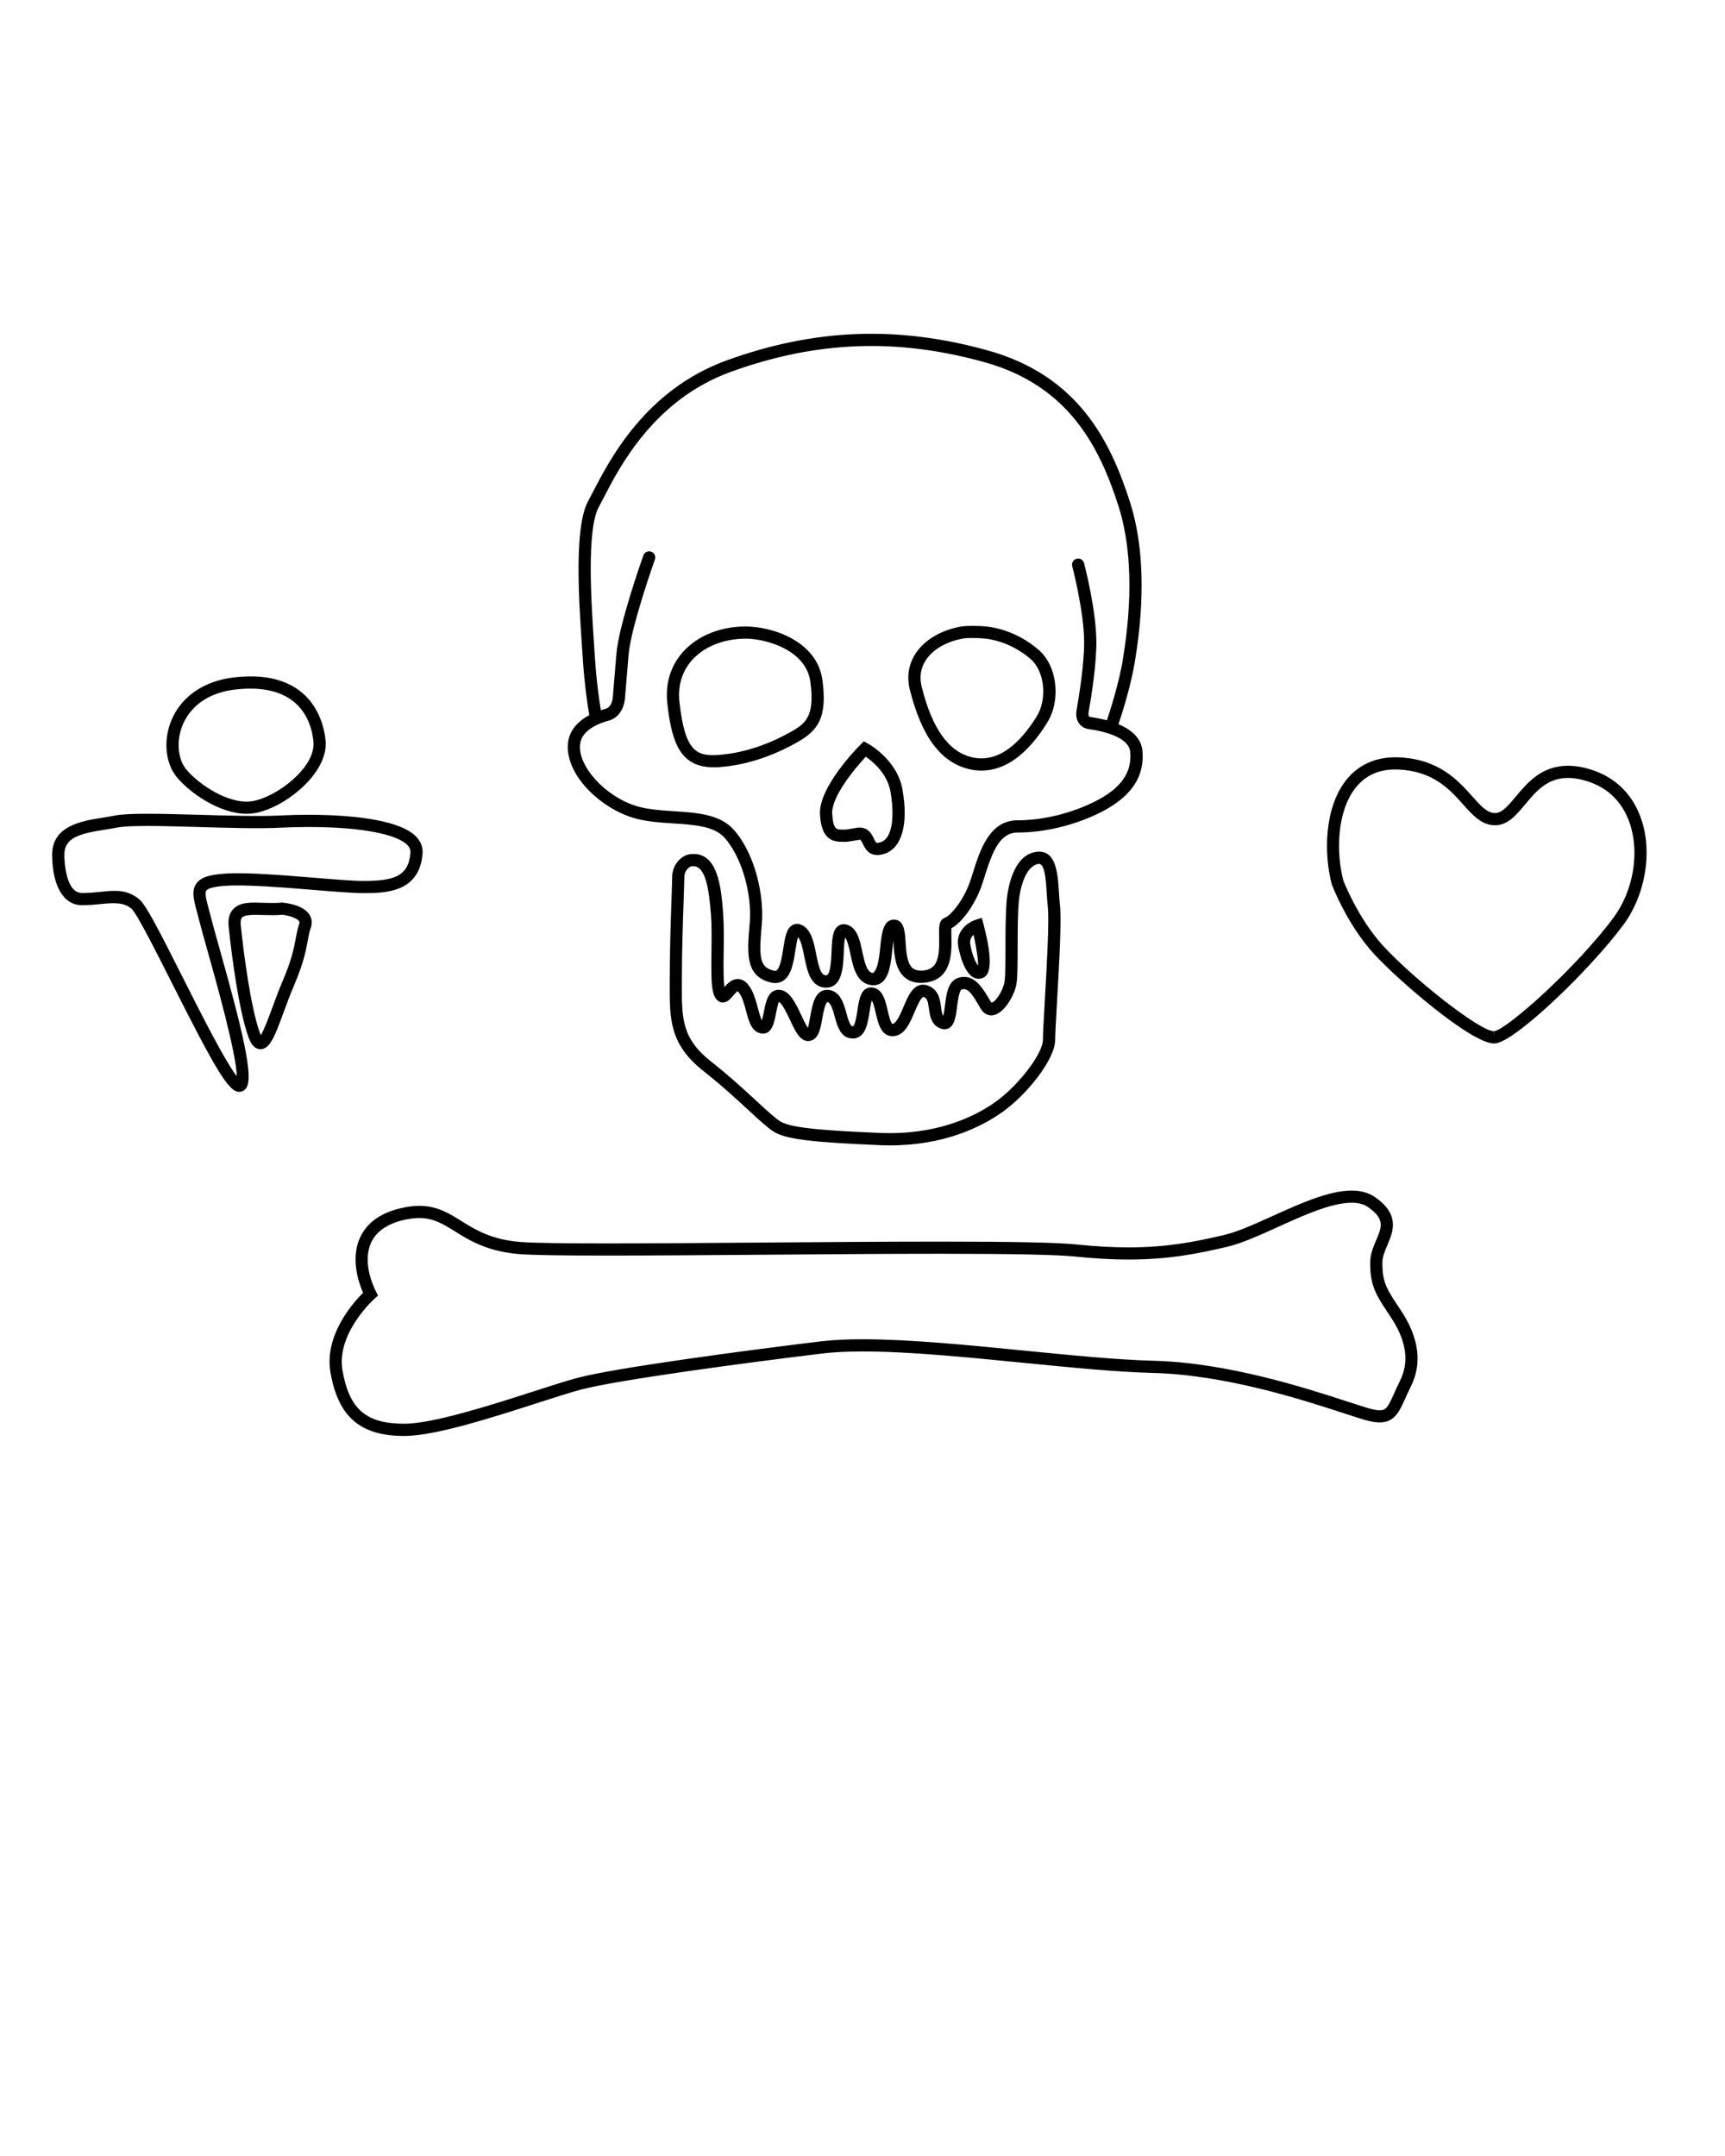 <svg xmlns="http://www.w3.org/2000/svg" xmlns:xlink="http://www.w3.org/1999/xlink" version="1.1" x="0px" y="0px" viewBox="0 0 100 125" enable-background="new 0 0 100 100" xml:space="preserve"><g><path d="M41.382,44.488c0.112,0,0.23-0.004,0.353-0.014c1.875-0.144,3.484-0.869,4.503-1.451c1.182-0.675,1.729-1.415,1.44-3.585   c-0.301-2.257-2.873-3.109-4.449-3.117c-1.471,0-2.796,0.538-3.636,1.477c-0.721,0.806-1.035,1.84-0.907,2.991   C38.947,43.131,39.471,44.488,41.382,44.488z M40.12,38.269c0.706-0.789,1.839-1.241,3.132-1.241   c1.107,0.005,3.475,0.624,3.726,2.503c0.26,1.955-0.238,2.391-1.09,2.877c-0.957,0.546-2.463,1.226-4.208,1.36   c-1.324,0.104-1.976-0.226-2.291-3.059C39.284,39.765,39.537,38.921,40.12,38.269z"/><path d="M56.246,44.607c0.216,0.046,0.435,0.07,0.649,0.07c1.379,0,2.657-0.927,3.799-2.756c0.83-1.33,0.601-3.315-0.491-4.25   c-1.177-1.008-2.385-1.277-3-1.347c-0.395-0.044-1.173-0.057-1.509,0.003c-1.158,0.21-2.115,0.785-2.625,1.576   c-0.399,0.618-0.511,1.34-0.323,2.089C53.432,42.74,54.577,44.25,56.246,44.607z M53.663,38.286   c0.405-0.628,1.191-1.088,2.158-1.264c0.138-0.025,0.342-0.033,0.554-0.033c0.276,0,0.564,0.016,0.748,0.037   c0.535,0.061,1.586,0.295,2.619,1.181c0.816,0.699,0.987,2.321,0.353,3.338c-1.005,1.608-2.081,2.424-3.199,2.424   c-0.165,0-0.334-0.019-0.501-0.054c-1.379-0.295-2.349-1.635-2.963-4.096C53.291,39.258,53.369,38.742,53.663,38.286z"/><path d="M48.776,48.804l0.245,0.004c0.068,0,0.116-0.005,0.328-0.042l0.481-0.077c0.059,0,0.079,0,0.192,0.238   c0.116,0.242,0.308,0.646,0.84,0.646c0.11,0,0.227-0.018,0.355-0.054c1.059-0.302,1.468-1.713,1.094-3.775   c-0.307-1.693-1.936-2.598-2.005-2.636l-0.232-0.127l-0.187,0.188c-0.251,0.252-2.451,2.507-2.351,4.065   C47.607,48.334,47.978,48.804,48.776,48.804z M50.192,43.872c0.405,0.282,1.237,0.972,1.424,1.998   c0.223,1.229,0.201,2.743-0.592,2.968c-0.063,0.018-0.119,0.028-0.162,0.028c-0.064,0-0.086,0-0.202-0.244   c-0.114-0.24-0.306-0.641-0.83-0.641c-0.056,0-0.117,0.005-0.183,0.016l-0.42,0.072c-0.134,0.023-0.165,0.028-0.25,0.03l-0.2-0.003   c-0.266,0-0.476,0-0.534-0.907C48.181,46.235,49.486,44.627,50.192,43.872z"/><path d="M32.925,43.105c-0.165,1.804,1.85,3.716,3.761,4.304c0.732,0.226,1.552,0.279,2.346,0.331   c1.22,0.079,2.372,0.154,2.974,0.831c0.974,1.096,1.6,3.216,1.457,4.934l-0.015,0.175c-0.133,1.584-0.248,2.952,1.274,3.292   c0.26,0.055,0.497,0.015,0.695-0.12c0.468-0.319,0.583-1.054,0.695-1.763c0.038-0.24,0.091-0.578,0.152-0.755   c0.176,0.194,0.277,0.703,0.361,1.123c0.16,0.803,0.358,1.803,1.266,1.803c0.939,0,0.99-1.199,1.027-2.076   c0.011-0.262,0.027-0.63,0.071-0.827c0.145,0.172,0.241,0.624,0.313,0.969c0.159,0.751,0.356,1.685,1.215,1.792   c0.229,0.028,0.439-0.029,0.61-0.165c0.443-0.353,0.525-1.152,0.605-1.926c0.015-0.146,0.033-0.321,0.055-0.487   c0.003,0.043,0.006,0.084,0.008,0.122c0.043,0.678,0.097,1.521,0.64,1.995c0.28,0.245,0.651,0.357,1.102,0.322   c1.68-0.121,1.639-1.788,1.617-2.684c-0.004-0.16-0.009-0.367,0.002-0.479c0.565-0.293,1.371-1.323,1.782-2.557l0.146-0.456   c0.451-1.436,0.878-2.535,1.907-2.535c1.572,0,3.32-0.423,4.795-1.161c1.781-0.892,2.58-2.063,2.442-3.58   c-0.061-0.663-0.546-1.186-1.389-1.539c0.163-0.481,0.728-2.209,0.965-3.714c0.214-1.367,0.866-5.525-0.294-9.155   c-1.131-3.534-2.996-7.344-8.252-8.803c-5.216-1.449-10.018-1.268-15.107,0.57c-4.713,1.702-6.793,5.731-7.793,7.667   c-0.099,0.192-0.187,0.362-0.265,0.504c-0.817,1.499-0.535,5.723-0.367,8.247l0.043,0.656c0.117,1.875,0.324,3.107,0.396,3.502   C33.421,41.857,32.987,42.42,32.925,43.105z M35.31,41.773c0.504-0.136,0.866-0.64,0.92-1.287l0.209-2.519   c0.135-1.621,1.513-5.492,1.526-5.53c0.066-0.184-0.03-0.386-0.214-0.452c-0.185-0.064-0.386,0.03-0.452,0.214   c-0.058,0.163-1.423,3.998-1.565,5.71l-0.209,2.518c-0.033,0.393-0.224,0.616-0.398,0.662c-0.104,0.028-0.197,0.062-0.294,0.093   c-0.085-0.501-0.258-1.65-0.359-3.266l-0.043-0.659c-0.152-2.287-0.437-6.543,0.282-7.861c0.08-0.147,0.17-0.322,0.272-0.519   c0.958-1.856,2.953-5.719,7.405-7.327c4.944-1.785,9.607-1.961,14.678-0.553c4.932,1.37,6.694,4.983,7.768,8.337   c1.109,3.469,0.477,7.504,0.269,8.829c-0.227,1.439-0.784,3.147-0.937,3.6c-0.288-0.076-0.595-0.143-0.938-0.189   c-0.049-0.006-0.083-0.022-0.101-0.046c-0.031-0.042-0.039-0.131-0.021-0.235c0.168-0.948,0.449-2.737,0.449-4.059   c0-1.851-0.685-4.475-0.714-4.585c-0.05-0.188-0.237-0.305-0.432-0.252c-0.189,0.049-0.302,0.243-0.252,0.432   c0.007,0.026,0.69,2.646,0.69,4.406c0,1.315-0.307,3.19-0.439,3.937c-0.066,0.384,0.043,0.633,0.147,0.775   c0.133,0.182,0.333,0.296,0.577,0.329c0.538,0.072,2.302,0.382,2.386,1.314c0.11,1.21-0.542,2.126-2.054,2.883   c-1.38,0.69-3.012,1.086-4.479,1.086c-1.631,0-2.181,1.751-2.582,3.03l-0.143,0.444c-0.414,1.245-1.212,2.081-1.462,2.163   c-0.382,0.128-0.371,0.562-0.357,1.113c0.03,1.253-0.11,1.9-0.961,1.962c-0.256,0.014-0.449-0.031-0.585-0.149   c-0.321-0.281-0.364-0.961-0.399-1.507c-0.038-0.607-0.081-1.296-0.676-1.296c-0.629,0-0.71,0.793-0.797,1.633   c-0.052,0.508-0.132,1.277-0.424,1.462c-0.333-0.042-0.463-0.539-0.611-1.237c-0.142-0.671-0.289-1.365-0.868-1.558   c-0.188-0.062-0.373-0.04-0.523,0.062c-0.34,0.234-0.363,0.78-0.392,1.472c-0.021,0.488-0.059,1.398-0.32,1.398   c-0.303,0-0.428-0.512-0.572-1.233c-0.138-0.693-0.28-1.411-0.815-1.679c-0.252-0.127-0.45-0.063-0.545-0.013   c-0.362,0.187-0.443,0.7-0.545,1.351c-0.071,0.455-0.179,1.142-0.395,1.288c-0.017,0.012-0.051,0.034-0.143,0.015   c-0.848-0.189-0.871-0.776-0.723-2.543l0.015-0.175c0.137-1.647-0.38-4.052-1.634-5.462c-0.794-0.894-2.147-0.982-3.456-1.067   c-0.752-0.049-1.531-0.1-2.184-0.3c-1.794-0.552-3.381-2.284-3.265-3.563C33.707,42.325,34.715,41.932,35.31,41.773z"/><path d="M41.92,52.945c-0.11-1.436-0.285-3.663-1.95-3.413c-0.483,0.071-1.004,0.602-1.004,1.333c0,0.186-0.016,0.635-0.036,1.232   c-0.042,1.205-0.104,3.024-0.104,4.528l-0.001,0.421c-0.008,2.033-0.014,3.502,1.962,5.056c1.015,0.797,1.882,1.598,2.578,2.24   c0.677,0.626,1.166,1.077,1.533,1.297c0.748,0.449,2.553,0.601,6.067,0.753c0.215,0.009,0.424,0.014,0.63,0.014   c3.102,0,5.232-1.035,6.474-1.903c1.434-1.006,3.101-3.069,3.101-4.225c0-0.323,0.05-1.189,0.106-2.192   c0.12-2.098,0.269-4.708,0.173-5.574c-0.027-0.245-0.043-0.506-0.06-0.767c-0.072-1.166-0.173-2.514-1.325-2.354   c-1.371,0.195-1.654,2.229-1.708,2.848c-0.064,0.746-0.066,1.76-0.067,2.654c-0.001,0.905-0.002,1.76-0.067,2.084   c-0.103,0.514-0.545,1.171-0.756,1.15l-0.104-0.174c-0.365-0.617-0.778-1.316-1.474-1.316c-0.133,0-0.268,0.027-0.402,0.081   c-0.535,0.215-0.626,0.938-0.705,1.577c-0.023,0.188-0.057,0.449-0.099,0.604c-0.064-0.088-0.094-0.25-0.129-0.51   c-0.059-0.439-0.14-1.04-0.79-1.258c-0.082-0.027-0.165-0.041-0.246-0.041c-0.597,0-0.875,0.658-1.144,1.295   c-0.159,0.378-0.399,0.947-0.634,0.983c-0.109-0.047-0.225-0.546-0.28-0.786c-0.13-0.567-0.278-1.211-0.83-1.321l-0.127-0.013   c-0.594,0-0.699,0.697-0.792,1.312c-0.035,0.233-0.142,0.942-0.275,0.942c-0.157,0-0.273-0.421-0.367-0.76   c-0.152-0.551-0.341-1.237-0.98-1.343l-0.132-0.012c-0.707,0-0.857,0.842-0.979,1.519c-0.038,0.212-0.097,0.542-0.136,0.685   c-0.122-0.158-0.293-0.523-0.403-0.758c-0.306-0.652-0.622-1.327-1.15-1.432l-0.141-0.015c-0.617,0-0.753,0.7-0.862,1.263   c-0.029,0.147-0.072,0.367-0.118,0.503c-0.084-0.156-0.172-0.487-0.229-0.701c-0.123-0.461-0.261-0.982-0.551-1.345   c-0.182-0.229-0.391-0.344-0.621-0.344c-0.34,0-0.586,0.257-0.769,0.464c-0.066-0.444-0.055-1.322-0.045-2.001   C41.963,54.451,41.974,53.648,41.92,52.945z M42.495,57.735c0.07-0.08,0.217-0.247,0.257-0.266c0,0,0.03,0.013,0.084,0.08   c0.197,0.246,0.315,0.691,0.42,1.085c0.169,0.636,0.344,1.293,1.01,1.293c0.002,0,0.004,0,0.006,0   c0.495-0.051,0.608-0.63,0.708-1.142c0.042-0.22,0.122-0.628,0.17-0.689c0.177,0.035,0.495,0.713,0.647,1.039   c0.308,0.655,0.573,1.223,1.057,1.223l0.136-0.018c0.47-0.117,0.573-0.695,0.683-1.309c0.05-0.281,0.155-0.867,0.298-0.934   c0.193,0.032,0.316,0.477,0.415,0.834c0.157,0.569,0.353,1.278,1.048,1.278c0.742,0,0.876-0.893,0.975-1.544   c0.029-0.197,0.075-0.502,0.132-0.658c0.093,0.144,0.182,0.531,0.229,0.733c0.137,0.596,0.307,1.336,0.976,1.336l0.137-0.012   c0.592-0.1,0.871-0.763,1.142-1.404c0.1-0.235,0.362-0.858,0.513-0.858l0.001,0.001c0.212,0.07,0.256,0.252,0.313,0.68   c0.053,0.392,0.125,0.929,0.65,1.139c0.083,0.033,0.165,0.05,0.244,0.05c0.575,0,0.66-0.685,0.735-1.289   c0.036-0.284,0.118-0.949,0.267-1.009c0.388-0.154,0.696,0.417,1.005,0.938l0.106,0.18c0.197,0.328,0.466,0.377,0.607,0.377   c0.71,0,1.328-1.158,1.447-1.754c0.079-0.393,0.08-1.24,0.081-2.222c0.002-0.88,0.003-1.879,0.065-2.595   c0.067-0.771,0.375-2.105,1.164-2.213c0.352,0,0.411,0.944,0.458,1.703c0.017,0.271,0.034,0.545,0.062,0.801   c0.09,0.807-0.063,3.493-0.176,5.455c-0.06,1.056-0.107,1.89-0.107,2.233c0,0.817-1.439,2.691-2.8,3.645   c-1.234,0.864-3.428,1.9-6.666,1.763c-2.741-0.118-5.063-0.249-5.735-0.652c-0.305-0.183-0.795-0.636-1.417-1.21   c-0.706-0.651-1.583-1.462-2.621-2.277c-1.706-1.34-1.701-2.527-1.692-4.496l0.001-0.424c0-1.491,0.062-3.305,0.104-4.504   c0.021-0.609,0.037-1.067,0.037-1.257c0-0.397,0.291-0.617,0.401-0.634c0.044-0.006,0.086-0.01,0.126-0.01   c0.704,0,0.904,1.335,1.015,2.778c0.051,0.671,0.041,1.457,0.031,2.218c-0.023,1.729-0.015,2.572,0.419,2.835l0.14,0.067h0.099   C42.159,58.12,42.33,57.925,42.495,57.735z"/><path d="M80.138,73.205c0-0.336,0.141-0.667,0.29-1.018c0.334-0.786,0.75-1.766-0.724-2.785c-0.359-0.249-0.812-0.375-1.347-0.375   c-1.325,0-2.988,0.753-4.597,1.48c-1.032,0.468-2.009,0.909-2.77,1.088c-1.623,0.382-3.27,0.725-5.563,0.725   c-0.938,0-1.93-0.056-3.03-0.169c-1.089-0.112-3.598-0.165-7.896-0.165c-3.142,0-6.804,0.028-10.334,0.055   c-3.284,0.025-6.455,0.05-8.987,0.05c-2.602,0-4.227-0.026-4.968-0.081c-1.716-0.127-2.646-0.707-3.466-1.218   c-0.725-0.452-1.411-0.88-2.442-0.88c-0.339,0-0.693,0.046-1.084,0.139c-1.16,0.276-1.947,0.842-2.339,1.683   c-0.563,1.208-0.112,2.576,0.167,3.218c-0.589,0.586-2.269,2.476-1.887,4.638c0.453,2.568,1.733,3.664,4.282,3.664   c1.775,0,5.101-1.07,7.773-1.93c0.994-0.32,1.852-0.596,2.434-0.751c2.185-0.582,9.83-1.593,14.002-2.098   c0.666-0.081,1.44-0.12,2.367-0.12c2.669,0,6.042,0.334,9.303,0.657c2.778,0.274,5.401,0.534,7.527,0.589   c4.222,0.108,8.689,1.564,11.09,2.347c0.692,0.226,1.192,0.389,1.487,0.455c1.311,0.287,1.622-0.396,2.037-1.322   c0.092-0.206,0.196-0.437,0.323-0.691c0.674-1.346,0.478-2.836-0.584-4.43C80.363,74.702,80.138,74.364,80.138,73.205z    M81.153,80.072c-0.132,0.265-0.24,0.505-0.336,0.719c-0.365,0.813-0.469,0.973-0.835,0.974c-0.11,0-0.245-0.019-0.402-0.054   c-0.262-0.058-0.773-0.225-1.422-0.436c-2.435-0.794-6.967-2.271-11.292-2.382c-2.1-0.054-4.711-0.312-7.475-0.586   c-3.279-0.325-6.669-0.66-9.374-0.66c-0.956,0-1.758,0.04-2.452,0.124c-4.191,0.508-11.876,1.525-14.099,2.117   c-0.6,0.16-1.466,0.438-2.468,0.761c-2.487,0.801-5.894,1.896-7.557,1.896c-2.218,0-3.189-0.835-3.585-3.08   c-0.381-2.161,1.831-4.148,1.853-4.169l0.204-0.18l-0.122-0.243c-0.194-0.388-0.786-1.737-0.27-2.842   c0.296-0.635,0.923-1.069,1.862-1.294c0.336-0.079,0.637-0.118,0.92-0.118c0.83,0,1.376,0.341,2.068,0.771   c0.845,0.527,1.898,1.184,3.788,1.323c0.769,0.057,2.364,0.083,5.02,0.083c2.534,0,5.707-0.024,8.993-0.049   c3.528-0.027,7.188-0.056,10.329-0.056c4.215,0,6.774,0.053,7.824,0.161c1.125,0.116,2.14,0.173,3.103,0.173   c2.37,0,4.061-0.352,5.726-0.742c0.828-0.195,1.834-0.65,2.899-1.133c1.54-0.697,3.132-1.418,4.305-1.418   c0.393,0,0.702,0.082,0.944,0.25c0.999,0.691,0.802,1.156,0.475,1.927c-0.162,0.381-0.346,0.813-0.346,1.294   c0,1.374,0.322,1.856,1.184,3.146C81.537,77.737,81.713,78.954,81.153,80.072z"/><path d="M95.174,47.577c-0.476-1.471-1.485-2.492-2.918-2.95c-0.479-0.153-0.937-0.231-1.357-0.231   c-1.536,0-2.365,0.995-3.031,1.794c-0.425,0.51-0.792,0.95-1.199,0.95c-0.457,0-0.839-0.429-1.322-0.971   c-0.816-0.916-1.936-2.17-4.283-2.261l-0.185-0.003c-1.192,0-2.187,0.472-2.874,1.364c-1.22,1.582-1.275,4.202-0.8,6.002   c0.035,0.095,0.886,2.332,2.459,4.049c1.369,1.493,5.622,5.177,6.944,5.177l0.11-0.007c1.206-0.173,5.506-4.313,7.401-6.885   C95.368,51.908,95.792,49.486,95.174,47.577z M93.549,53.185c-2.08,2.823-6.168,6.495-6.931,6.604l-0.011,0.354v-0.354   c-0.833,0-4.699-3.067-6.423-4.948c-1.474-1.608-2.306-3.784-2.308-3.784c-0.422-1.604-0.387-3.964,0.687-5.356   c0.558-0.722,1.336-1.089,2.314-1.089l0.157,0.003c2.048,0.079,3.01,1.158,3.782,2.024c0.554,0.621,1.077,1.208,1.851,1.208   c0.739,0,1.227-0.585,1.743-1.204c0.631-0.757,1.283-1.54,2.487-1.54c0.348,0,0.731,0.066,1.143,0.198   c1.524,0.488,2.179,1.626,2.46,2.495C95.053,49.498,94.67,51.664,93.549,53.185z"/><path d="M14.298,47.182c0.168,0,0.334-0.014,0.496-0.043c1.723-0.313,4.238-2.307,4.083-4.172   c-0.079-0.949-0.714-4.226-5.311-3.693c-1.748,0.202-3.074,1.117-3.64,2.512c-0.466,1.149-0.339,2.46,0.316,3.262   C10.965,45.934,12.702,47.182,14.298,47.182z M10.582,42.051c0.273-0.674,1.035-1.84,3.065-2.075   c0.307-0.035,0.596-0.052,0.866-0.052c3.07,0,3.581,2.169,3.659,3.102c0.122,1.459-2.098,3.162-3.504,3.417   c-1.367,0.25-3.175-0.981-3.878-1.843C10.301,44.002,10.215,42.954,10.582,42.051z"/><path d="M24.497,49.487c0.027-0.35-0.094-0.68-0.349-0.956c-1.041-1.124-4.379-1.292-6.277-1.292c-0.591,0-1.143,0.016-1.614,0.041   c-1.197,0.061-2.961,0.011-4.665-0.038c-1.097-0.031-2.169-0.062-3.053-0.062c-0.926,0-1.526,0.034-1.887,0.106   c-0.215,0.043-0.443,0.079-0.675,0.116c-1.258,0.2-2.982,0.474-2.955,2.203c0.028,1.801,0.676,2.876,1.731,2.876   c0.433,0,0.814-0.038,1.159-0.073c0.75-0.074,1.28-0.082,1.707,0.273c0.3,0.25,1.426,2.485,2.331,4.282   c2.625,5.214,3.321,6.34,3.919,6.34l0.076-0.007c0.14-0.023,0.261-0.105,0.341-0.232c0.416-0.655-0.209-3.269-1.59-8.179   c-0.194-0.689-0.352-1.249-0.434-1.578c-0.051-0.202-0.101-0.388-0.147-0.56c-0.141-0.518-0.262-0.965-0.157-1.113   c0.067-0.095,0.315-0.221,1.111-0.277c1.175-0.081,3.284,0.09,5.097,0.238c1.215,0.099,2.264,0.185,2.886,0.185   C22.275,51.781,24.32,51.781,24.497,49.487z M13.02,50.653c-0.778,0.056-1.354,0.174-1.637,0.573   c-0.299,0.42-0.152,0.961,0.051,1.708c0.045,0.167,0.094,0.349,0.144,0.546c0.083,0.333,0.243,0.9,0.439,1.598   c0.485,1.724,1.696,6.029,1.708,7.315c-0.671-0.84-2.134-3.745-3.143-5.747c-1.339-2.659-2.116-4.18-2.509-4.507   c-0.52-0.434-1.038-0.489-1.431-0.489c-0.248,0-0.511,0.026-0.8,0.056c-0.324,0.032-0.681,0.069-1.087,0.069   c-0.942,0-1.019-1.816-1.024-2.181c-0.017-1.041,0.88-1.259,2.358-1.493c0.242-0.039,0.479-0.076,0.703-0.121   c0.31-0.062,0.882-0.092,1.748-0.092c0.878,0,1.943,0.031,3.033,0.062c1.727,0.051,3.512,0.102,4.723,0.037   c0.46-0.024,1-0.04,1.577-0.04c2.988,0,5.14,0.398,5.758,1.065c0.123,0.132,0.174,0.266,0.163,0.42   c-0.108,1.396-0.969,1.642-2.739,1.642c-0.593,0-1.679-0.089-2.828-0.183C16.38,50.74,14.235,50.564,13.02,50.653z"/><path d="M16.343,52.33c-0.358,0.035-0.722,0.022-1.061,0.013c-0.702-0.021-1.37-0.068-1.775,0.381   c-0.212,0.234-0.295,0.558-0.252,0.986c0.168,1.673,0.598,4.905,1.144,6.409c0.071,0.194,0.258,0.71,0.7,0.711   c0.557,0,0.841-0.774,1.358-2.18c0.175-0.477,0.363-0.987,0.567-1.464c0.573-1.338,0.705-2.051,0.811-2.623   c0.05-0.27,0.093-0.508,0.183-0.776c0.091-0.273,0.062-0.537-0.085-0.764C17.568,52.466,16.602,52.348,16.343,52.33z    M17.346,53.563c-0.103,0.309-0.153,0.582-0.207,0.872c-0.1,0.537-0.223,1.206-0.766,2.472c-0.209,0.488-0.401,1.012-0.581,1.499   c-0.208,0.566-0.481,1.308-0.672,1.611c-0.017-0.036-0.036-0.083-0.057-0.141c-0.522-1.438-0.94-4.597-1.105-6.237   c-0.015-0.148-0.014-0.346,0.073-0.441c0.128-0.142,0.505-0.158,0.777-0.158c0.144,0,0.295,0.005,0.452,0.01   c0.369,0.01,0.827,0.022,1.084-0.017c0.323,0.032,0.862,0.174,0.994,0.376C17.357,53.438,17.375,53.477,17.346,53.563z"/><path d="M56.732,56.748c0.122,0,0.238-0.036,0.346-0.108c0.419-0.28,0.397-1.312-0.066-3.068l-0.095-0.36l-0.354,0.113   c-0.417,0.133-1.166,0.624-1.015,1.528C55.58,55.047,55.888,56.748,56.732,56.748z M56.438,54.198   c0.18,0.79,0.278,1.531,0.26,1.784c-0.135-0.167-0.348-0.619-0.452-1.246C56.204,54.49,56.31,54.315,56.438,54.198z"/></g></svg>